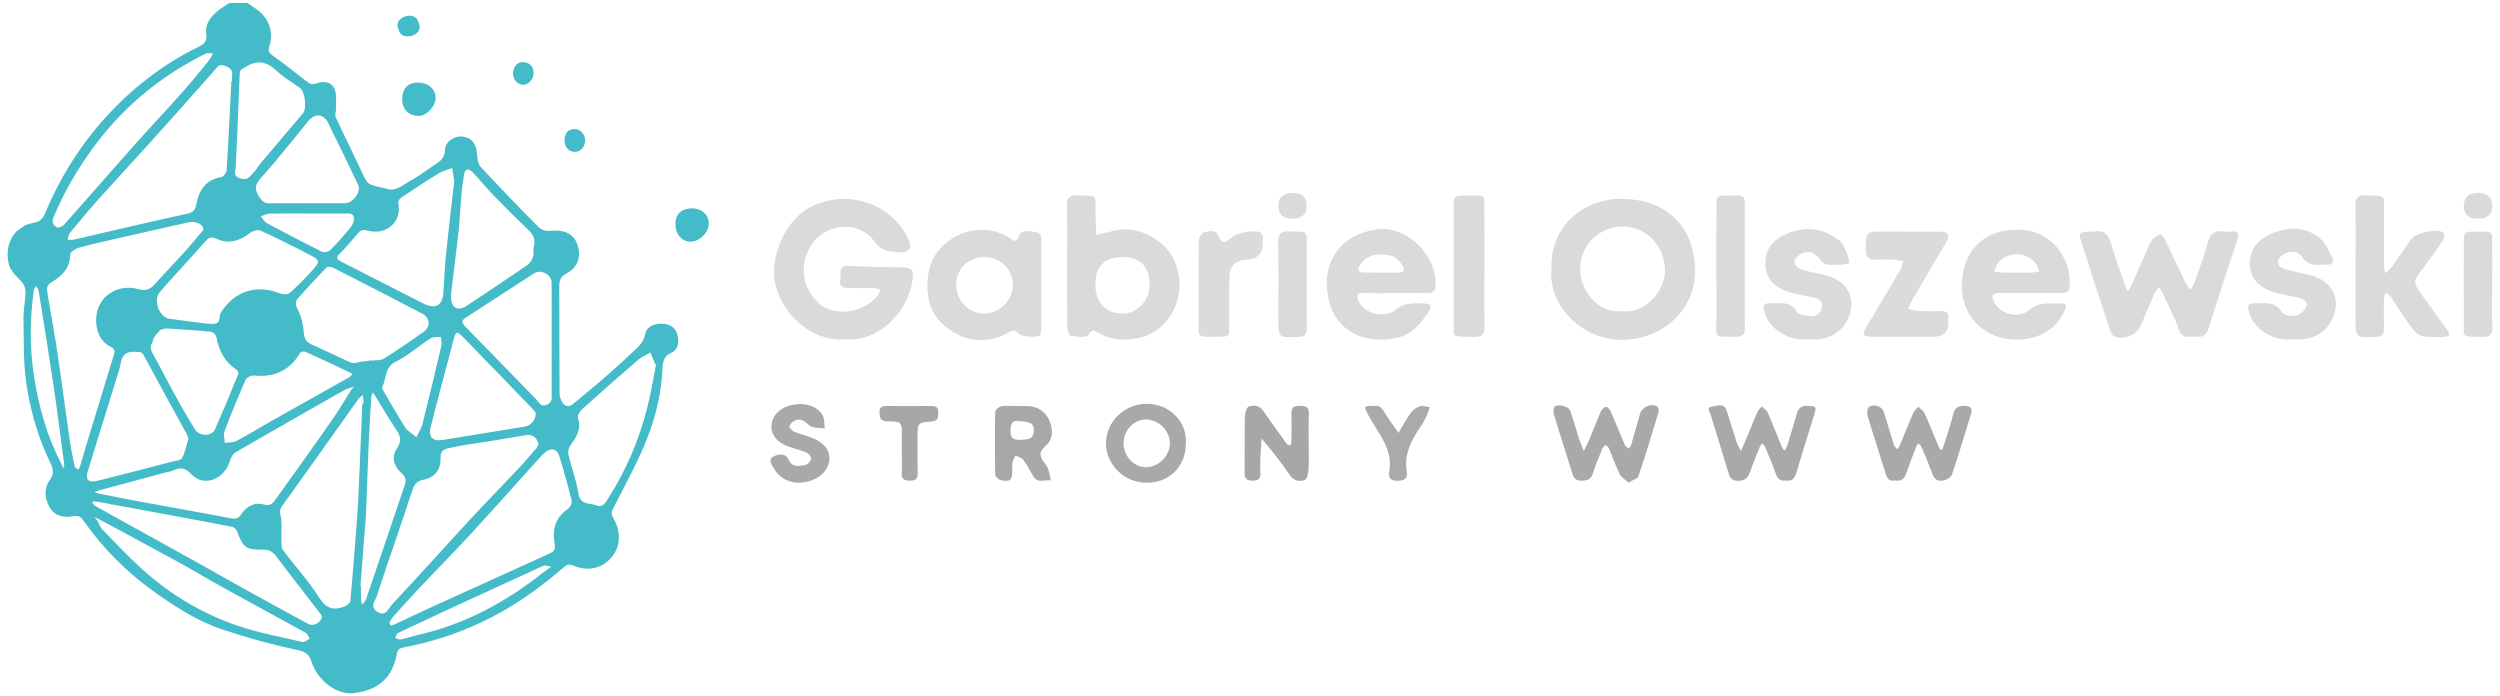 <?xml version="1.0" encoding="UTF-8"?>
<svg xmlns="http://www.w3.org/2000/svg" version="1.1" viewBox="0 0 966 269">
  <defs>
    <style>
      .cls-1 {
        fill: #aaa;
      }

      .cls-2 {
        fill: #dadada;
      }

      .cls-3 {
        fill: #a7a7a7;
      }

      .cls-4 {
        fill: #a9a9a9;
      }

      .cls-5 {
        fill: #aaa9a9;
      }

      .cls-6 {
        fill: #43bbc8;
      }

      .cls-7 {
        fill: #a8a8a8;
      }

      .cls-8 {
        fill: #dbdbdb;
      }

      .cls-9 {
        fill: #dbdada;
      }

      .cls-10 {
        fill: #a8a7a7;
      }
    </style>
  </defs>
  <!-- Generator: Adobe Illustrator 28.6.0, SVG Export Plug-In . SVG Version: 1.2.0 Build 709)  -->
  <g>
    <g id="Warstwa_1">
      <path class="cls-6" d="M261.74,129.22c-.72-2.56-2.82-4.11-6.01-4.15-3.32-.04-5.94,1.31-6.46,4.13-.52,2.83-2.18,4.34-3.91,6-3.82,3.63-7.71,7.18-11.67,10.64-3.7,3.23-7.56,6.26-11.29,9.46-1.49,1.28-3.08,2.49-4.69.74-.93-1.01-1.49-2.74-1.5-4.15-.11-13.72-.02-27.44-.11-41.17-.01-2.45.41-3.82,2.97-5.16,4.57-2.39,5.68-7.09,3.77-11.72-1.57-3.8-5.2-5.22-10.5-4.6-1.38.16-3.32-.55-4.31-1.55-7.55-7.62-15.01-15.33-22.29-23.21-1.05-1.13-1.3-3.24-1.42-4.93-.29-4.07-1.97-6.28-5.61-6.79-2.78-.39-6.7,1.82-6.77,5.11-.08,3.92-2.71,4.85-4.97,6.46-2.79,1.98-5.58,4.04-8.59,5.64-2.82,1.5-5.57,4.25-8.94,2.95-.25-.04-.5-.08-.75-.14-.2-.05-.41-.12-.61-.19-.25-.02-.49-.06-.74-.13-.66-.19-1.34-.26-2-.44-.32-.09-.63-.22-.91-.36-1.79-.21-2.87-1.44-3.76-3.36-3.57-7.71-7.39-15.31-10.97-23.02-.42-.91.19-2.26.15-3.41-.08-2.49.33-5.21-.54-7.41-1.13-2.85-4.33-3.27-6.83-2.3-2.04.79-3,.09-4.32-.94-4.25-3.32-8.45-6.7-12.86-9.8-1.53-1.08-1.76-1.76-1.2-3.53,1.44-4.54.48-8.85-2.71-12.36-1.59-1.75-3.81-2.93-5.75-4.37h-6.97c-1.46.97-3.03,1.81-4.37,2.93-2.87,2.38-5.19,5.11-4.59,9.23.36,2.46-.73,3.68-3.01,4.79-14.48,7.05-26.88,16.97-37.43,28.96-9.39,10.68-16.68,22.82-22.15,36-.3.73-1.05,1.69-1.72,2.1-.54.4-1.22.7-2.07.85-1.28.21-2.49.57-3.65,1.03-1.12.8-2.26,1.57-3.38,2.38-1.34,1.54-2.42,3.31-2.98,5.63-.64,2.65-.45,5.62.48,8.29.56.83,1.11,1.65,1.66,2.48,1.1,1.12,2.19,2.24,3.19,3.44.8.95,1.25,2.51,1.21,3.78-.1,3.42-.86,6.83-.8,10.23.17,8.54-.11,17.19,1.21,25.58,1.61,10.25,4.47,20.32,9.08,29.78,1.14,2.33,1.75,4.4-.23,7.1-2.23,3.03-1.85,6.95.06,10.28,2,3.48,5.54,4.11,9.08,3.47,2.17-.4,2.92.15,4.15,1.9,7.52,10.7,16.7,19.83,27.37,27.42,8.14,5.79,16.56,11.25,26.09,14.41,9.26,3.07,18.69,5.78,28.23,7.75,3.36.7,5.19,1.38,6.24,4.64,2.37,7.39,9.78,13.05,16.49,12.22,9.41-1.17,14.75-6.01,16.44-14.83.39-2.04.92-2.5,2.93-2.88,10.29-1.95,20.16-5.14,29.71-9.61,11.71-5.48,22.06-12.78,31.74-21.16,1.23-1.06,2.06-1.53,3.79-.82,5.13,2.11,10.22,1.52,14.14-2.41,4.23-4.23,4.67-10.39,1.44-15.83-1.21-2.04-.5-3,.39-4.74,4.53-8.85,9.36-17.62,12.93-26.86,3.21-8.3,5.18-17.11,5.65-26.15.12-2.34.36-4.87,3.14-6.09,3.27-1.44,3.3-4.57,2.56-7.18ZM213.13,109.16c.08,7.43.03,14.85.03,22.28,0,6.93.01,13.86,0,20.8,0,1.58.32,3.1-1.75,4.09-2.36,1.13-3.02-.76-4-1.77-9.24-9.42-18.33-18.97-27.61-28.34-2.1-2.12-.9-2.79.8-3.88,8.63-5.57,17.21-11.22,25.85-16.78,2.53-1.63,6.67.57,6.7,3.59ZM120.45,98.89c2.97,1.57,3.12,2.25.86,4.88-2.9,3.37-6.1,6.52-9.43,9.47-.75.67-2.74.53-3.88.08-8.01-3.17-15.77-1.22-20.7,4.84-1.01,1.24-2.36,2.73-2.4,4.14-.08,3.09-1.84,3-5.08,2.73-4.03-.52-9.22-1.11-14.38-1.87-3.9-.58-6.34-7.15-3.76-10.21,2.85-3.38,5.9-6.6,8.86-9.89,2.85-3.17,5.68-6.36,8.56-9.5,1.21-1.32,2.18-2.47,4.56-1.31,4.76,2.33,9.12.73,13.17-2.36.96-.73,2.84-1.25,3.81-.81,6.69,3.1,13.3,6.37,19.82,9.81ZM100.76,83.57c1.14-.36,2.27-1,3.41-1.02,4.79-.12,9.58-.05,14.37-.05,4.79,0,9.58-.01,14.37,0,1.59,0,3.67-.43,3.87,1.87.1,1.15-.59,2.61-1.37,3.56-2.48,3.03-5.08,5.99-7.84,8.76-.64.64-2.4.94-3.21.54-7.16-3.55-14.24-7.25-21.28-11.03-.96-.52-1.55-1.74-2.31-2.63ZM115.95,136.4c.26-.43,1.44-.76,1.93-.54,5.81,2.63,11.58,5.37,17.35,8.08.29.14.56.33,1.01.59-.49.47-.88,1-1.4,1.3-10.11,5.7-20.24,11.36-30.34,17.06-4.41,2.49-8.72,5.18-13.2,7.54-1.26.66-2.95.49-4.45.71-.06-1.51-.6-3.19-.11-4.49,2.54-6.69,5.27-13.32,8.15-19.87.39-.88,2.12-1.79,3.13-1.68,7.85.82,13.85-1.85,17.93-8.69ZM61.08,128.55c1.24-2.22,4-1.51,6.44-1.45,4.75.35,9.51.61,14.24,1.14.72.08,1.72,1.3,1.88,2.13.98,5,3.12,9.39,7.39,12.22,1.87,1.24.84,2.39.51,3.2-2.72,6.8-5.56,13.56-8.54,20.26-1.14,2.56-5.89,2.63-7.56,0-2.72-4.26-5.2-8.68-7.65-13.1-2.93-5.29-5.65-10.7-8.59-15.98-.95-1.7-1.45-3.19-.35-4.54.25-1.5,1-2.9,2.22-3.89ZM88.68,178.5c.44-1.38,1.21-3.08,2.35-3.74,13.97-8.12,28.04-16.08,42.1-24.06.69-.39,1.52-.55,2.28-.82.5-.2,1.01-.41,1.51-.61-.36.39-.73.78-1.09,1.17-2.6,4.11-5.04,8.32-7.82,12.3-7.09,10.14-14.32,20.18-21.53,30.23-1.13,1.58-2.04,2.75-4.78,1.93-3.23-.96-6.54.8-8.44,3.74-1.26,1.95-2.44,1.94-4.46,1.55-11.99-2.3-24.01-4.39-36.02-6.61-4.96-.91-9.89-1.96-14.83-2.94-.48-.1-.95-.22-1.42-.33.49-.25.95-.61,1.47-.75,8.47-2.3,16.95-4.57,25.43-6.85,1.26-.34,2.59-.5,3.75-1.03,2.54-1.16,4.41-.91,6.47,1.31,5.17,5.58,12.89,2.15,15.03-4.49ZM135.08,139.89c-4.91-2.22-9.74-4.61-14.66-6.8-2.01-.9-2.8-2.03-3-4.37-.26-3.16-.96-6.51-2.43-9.26-.99-1.86-.89-3.02.17-4.22,3.58-4.05,7.27-8.02,11.04-11.9.4-.41,1.82-.25,2.52.11,11.51,5.86,23.01,11.74,34.44,17.74,3.06,1.6,3.34,5.01.5,7.06-5.01,3.62-10.16,7.06-15.39,10.35-1.17.73-2.94.52-4.43.75-.01-.05-.02-.1-.04-.15-.54.1-1.08.18-1.62.24-.21.03-.42.07-.63.12-.58.13-1.16.15-1.72.1-.71.19-1.41.38-2.13.53-.83.17-1.87.06-2.64-.29ZM147.65,149.63c1.78-3.27.77-7.67,5.36-9.92,4.78-2.34,8.86-6.08,13.39-8.99,1.02-.65,2.62-.4,3.95-.56.09,1.12.46,2.3.22,3.35-2.37,10.12-4.8,20.22-7.32,30.3-.38,1.53-1.32,2.93-2.35,5.16-2.01-1.72-3.52-2.52-4.31-3.77-2.88-4.54-5.53-9.22-8.24-13.87-.32-.54-.88-1.36-.69-1.7ZM166.36,165.24c2.89-11.28,5.81-22.56,8.86-33.8.98-3.62,1.27-3.66,3.73-1.15,8.97,9.18,17.88,18.43,26.8,27.67.55.57.98,1.24,1.24,1.58.2,2.7-1.9,4.93-4.33,5.32-10.6,1.69-21.2,3.43-31.79,5.17-3.61.59-5.42-1.21-4.51-4.79ZM178.32,74.84c.21-2.42.65-4.83.97-7.24.36-2.77,1.93-2.45,3.32-1.03,2.76,2.8,5.19,5.92,7.93,8.74,4.49,4.63,9.05,9.2,13.72,13.65,1.98,1.89,2.72,3.82,1.96,6.48-.33,1.15.15,2.54-.22,3.66-.41,1.21-1.15,2.58-2.17,3.28-7.8,5.36-15.68,10.61-23.58,15.83-3.24,2.14-5.75.84-5.94-2.96-.02-.49,0-.99,0-1.95.93-7.62,1.98-15.69,2.86-23.77.53-4.88.71-9.79,1.15-14.67ZM142.03,89.09c7.2,1.99,13.45-3.31,11.84-10.76-.13-.58.61-1.62,1.22-2.03,4.75-3.17,9.53-6.32,14.41-9.3,1.58-.96,3.48-1.41,5.23-2.09.27,1.75.54,3.49.78,5.08-1.05,9.28-2.14,18.35-3.07,27.43-.52,5.05-.86,10.12-1.08,15.18-.24,5.43-2.96,7.14-7.89,4.63-10.52-5.34-21-10.76-31.53-16.09-1.85-.94-2.28-1.59-.54-3.27,2.47-2.38,4.58-5.13,6.88-7.7,1.01-1.13,1.86-1.61,3.76-1.08ZM119.22,46.67c2.42-2.93,5.79-2.73,7.47.64,4.01,8.03,7.9,16.12,11.73,24.23,1.2,2.55-1.95,6.92-4.95,6.97-4.97.08-9.94.02-14.91.02-4.8,0-9.61-.06-14.41.03-1.97.03-2.76-.64-3.96-2.44-2.35-3.5-1.3-5.21,1.2-7.99,6.23-6.9,11.9-14.29,17.82-21.46ZM91.11,64.3c.52-11.91,1.08-23.82,1.51-35.74.07-1.89,1.14-1.96,2.46-2.78,4.92-3.05,8.5-1.61,12.29,2,2.56,2.44,5.8,4.15,8.66,6.28,1.81,1.35,2.56,7.91,1.09,9.65-5.46,6.49-10.99,12.93-16.46,19.42-.94,1.11-1.59,2.5-2.64,3.49-1.39,1.31-2.13,3.34-5.2,2.31-3.08-1.04-1.69-3.02-1.72-4.63ZM82.87,27.17c1.24-1.41,1.83-2.65,4.26-1.66,2.12.86,2.81,1.83,2.56,3.87-.08.65-.01,1.32-.01,1.98-.09,0-.19,0-.28-.01-.57,11.44-1.1,22.88-1.81,34.32-.06,1-1.23,2.61-2.09,2.76-5.94,1.02-8.63,5.07-9.6,10.34-.48,2.62-1.42,3.35-3.96,3.9-14.46,3.13-28.86,6.58-43.28,9.89-.81.19-1.7.07-2.55.1.27-.89.31-1.97.86-2.63,3.75-4.54,7.52-9.07,11.45-13.45,6.57-7.34,13.3-14.53,19.89-21.85,8.23-9.14,16.43-18.3,24.55-27.53ZM20.71,83.88c3.99-9.53,9.12-18.36,15.19-26.68,9.49-13,21.18-23.59,35.02-31.83,2.8-1.67,5.69-3.21,8.6-4.69.57-.29,1.41-.04,2.82-.04-.97,1.58-1.38,2.46-1.97,3.18-3.22,3.91-6.39,7.87-9.76,11.65-6.45,7.23-13.09,14.29-19.53,21.52-8.82,9.91-17.5,19.94-26.32,29.85-.59.66-2.14,1.31-2.68,1-1.36-.78-2.31-1.72-1.38-3.95ZM24.52,181c-.32-.71-.61-1.43-.97-2.12-5.5-10.5-8.54-21.83-10.39-33.4-1.76-11.03-1.61-22.21-.11-33.32.07-.55.52-1.06.79-1.58.38.59,1,1.14,1.1,1.77,2.03,12.67,4.08,25.35,5.95,38.04,1.4,9.49,2.58,19.01,3.96,29.32-.02.08-.18.68-.35,1.28ZM30.89,180.28c-.13.42-.47.78-.72,1.17-.45-.38-1.19-.7-1.29-1.15-.71-3.32-1.42-6.65-1.9-10-1.75-12.08-3.32-24.18-5.13-36.25-1.11-7.38-2.58-14.71-3.72-22.08-.12-.8.58-2.17,1.3-2.6,4.28-2.55,7.65-5.5,7.71-11.08.01-.9,2.06-2.24,3.38-2.6,5.82-1.56,11.7-2.86,17.58-4.2,8.25-1.89,16.52-3.71,24.78-5.59,2.79-.64,5.97.87,5.69,3.01-.42.47-.97,1.07-1.5,1.7-1.69,2-3.31,4.06-5.07,5.99-4.1,4.5-8.29,8.92-12.4,13.42-1.69,1.85-3.27,2.5-6.05,1.73-8.35-2.33-16.12,2.98-16.39,11.43-.13,4.16,1.19,8.62,5.54,10.78,1.93.96,1.69,1.91,1.21,3.45-3.54,11.49-7.04,22.98-10.53,34.48-.85,2.8-1.63,5.61-2.49,8.41ZM33.98,181.87c3.51-11.47,7.1-22.92,10.64-34.38.72-2.32,1.58-4.63,1.99-7.01.57-3.27,2.06-4.78,5.58-4.54,1.47.1,2.49-.26,3.39,1.41,5.46,10.2,11.07,20.32,16.62,30.48.3.56.45,1.19.62,1.66-.82,2.66-1.27,5.29-2.48,7.52-.5.92-2.58,1.05-3.98,1.41-9.44,2.45-18.88,4.91-28.34,7.27-3.92.98-5.16-.21-4.05-3.84ZM116.9,248.05c-8.23-1.89-16.6-3.45-24.59-6.11-13.93-4.65-26.41-12.11-37.31-21.95-5.34-4.81-10.28-10.07-15.29-15.22-.97-1-1.46-2.47-2.17-3.73-.36-.39-.73-.78-1.09-1.17.51.2,1.01.41,1.52.61,9.62,5.18,19.27,10.3,28.84,15.55,7.16,3.93,14.17,8.11,21.32,12.06,10.01,5.53,20.09,10.93,30.09,16.47.69.38.97,1.49,1.44,2.25-.93.44-1.98,1.42-2.76,1.24ZM119.18,241.11c-7.49-4.03-14.95-8.11-22.39-12.23-7.57-4.19-15.09-8.49-22.65-12.69-12.43-6.9-24.89-13.74-37.32-20.66-.56-.31-.85-1.1-1.27-1.66.64-.02,1.31-.16,1.93-.04,12.16,2.23,24.31,4.49,36.46,6.74,5.28.98,10.57,1.93,15.83,3.03.71.15,1.57.98,1.83,1.69,2.32,6.24,3.4,7.21,9.95,7.09,2.44-.04,3.83.77,5.23,2.64,5.48,7.3,11.13,14.48,16.71,21.71.38.5.73,1.02.92,1.29-.16,2.49-3.22,4.16-5.22,3.09ZM137.47,206.84c-.65,8.46-1.29,16.92-2.08,25.36-.07.74-1.17,1.67-1.99,2.02-4.35,1.83-7.34,1.09-10.17-3.43-4.04-6.45-9.35-12.11-13.89-18.27-.77-1.04-.54-2.89-.59-4.37-.1-2.82.32-5.73-.25-8.44-.36-1.73-.53-2.74.6-4.3,9.81-13.59,19.45-27.3,29.18-40.95.51-.71,1.25-1.25,1.88-1.87.1.78.22,1.56.3,2.34.03.33,0,.66,0,.99-.15,0-.31-.01-.46-.02-.51,12.26-.99,24.52-1.56,36.77-.22,4.73-.61,9.45-.97,14.17ZM139.86,233.66c-.13-.76-.35-1.51-.37-2.28-.06-1.65-.02-3.31-.02-4.96-.07,0-.14,0-.2-.01.72-9.13,1.44-18.27,2.15-27.4.03-.33.02-.66.04-.99.33-8.87.63-17.73,1.01-26.6.26-6.06.64-12.11,1-18.17.03-.52.34-1.03.52-1.54.29.35.62.68.86,1.06,2.75,4.43,5.35,8.97,8.28,13.28,1.71,2.52,2.09,4.44.24,7.22-2.32,3.48-1.11,7.05,1.9,9.67,1.72,1.49,1.66,2.9,1.05,4.71-4.96,14.64-9.88,29.29-14.88,43.92-.27.78-1.05,1.39-1.59,2.08ZM145.68,236.32c-2.91-1.95-.64-4.27-.05-6.08,4.38-13.44,9.09-26.78,13.51-40.21.83-2.51,1.5-4.08,4.57-4.7,4.45-.9,6.68-3.89,6.51-8.39-.14-3.57,2.43-3.57,4.37-4.02,4.12-.95,8.35-1.43,12.53-2.11,5.46-.89,10.92-1.78,16.37-2.7,2.19-.37,4.31,1.14,4.56,3.69-.14.25-.37.85-.77,1.32-2.23,2.61-4.43,5.27-6.78,7.77-6.32,6.72-12.8,13.29-19.06,20.06-10.03,10.85-19.88,21.87-29.97,32.65-1.38,1.47-2.43,4.97-5.79,2.72ZM209.62,221.42c-14.24,11.25-29.86,19.74-47.71,23.81-2.37.54-4.68,1.36-7.06,1.86-.66.14-1.45-.39-2.19-.62.39-.66.61-1.65,1.18-1.92,9.15-4.32,18.34-8.57,27.52-12.81,8.59-3.96,17.2-7.9,25.8-11.85,1.04-.48,2.05-1.03,3.12-1.39.4-.14.94.16,2.67.51-1.72,1.24-2.56,1.78-3.34,2.4ZM219.34,196.72c-4.9,3.32-5.99,8.13-5.03,13.35.46,2.49-.46,3.15-2.22,3.94-15.19,6.87-30.38,13.76-45.55,20.67-4.61,2.1-9.18,4.3-13.77,6.44-.45.21-.93.34-1.83.67-.14-.39-.56-.95-.42-1.26.39-.86.92-1.71,1.56-2.41,3.29-3.67,6.58-7.34,9.96-10.92,6.57-6.95,13.3-13.74,19.78-20.77,8.9-9.66,17.61-19.49,26.42-29.23.89-.98,1.78-2.01,2.85-2.75,2.11-1.47,4.21-.85,4.98,1.67,1.76,5.73,3.4,11.51,4.82,17.34.23.94-.66,2.66-1.55,3.26ZM249.93,158.21c-3.15,12.04-7.96,23.42-14.67,33.96-1.17,1.84-2.08,4.12-4.78,3.11-2.59-.97-6.26-.01-6.98-4.59-.81-5.1-2.67-10.02-3.87-15.07-.25-1.05.08-2.56.72-3.45,2.34-3.23,4.45-6.31,2.94-10.68-.31-.88.83-2.66,1.78-3.51,7.07-6.37,14.22-12.65,21.43-18.85,1.4-1.2,3.18-1.95,4.79-2.91.79,1.82,1.57,3.63,2.15,4.97-1.26,6.22-2.11,11.7-3.5,17.02Z"/>
      <path class="cls-2" d="M325.84,131.12c-12.21.72-23.74-9.58-26.31-21.58-2.23-10.45,4.04-25.27,14.74-30.1,13.57-6.13,29.58-.95,36.37,12.2,1.86,3.6,1.41,6.13-3.43,5.82-3.74-.24-6.63-.49-9.21-4-6.48-8.81-18.41-6.69-23.58-.07-5.97,7.64-4.75,17.7,1.86,23.72,6.1,5.57,17.73,3.81,23.01-3.06.44-.58.56-1.41.83-2.12-.75-.21-1.5-.58-2.26-.6-3.48-.07-6.96.04-10.44-.06-4.37-.12-2.35-3.52-2.62-5.57-.23-1.73.3-3.07,2.78-2.95,6.76.34,13.54.41,20.31.54,4.73.09,5.39.83,4.6,5.57-2.03,12.14-13.28,23.59-26.64,22.26Z"/>
      <path class="cls-2" d="M599.48,103.99c-.7-16.32,12.2-27.47,27.55-27.15,17.89.37,27.82,11.51,27.92,27.73.1,15.31-12.59,26.71-28.45,26.74-14.95.03-28.42-13.18-27.01-27.32ZM626.43,120.22c8.64,1.43,17.2-7.52,16.94-16.04-.29-9.32-7.53-16.97-16.64-16.66-9.02.31-15.9,7.04-16.19,16.08-.26,8.03,6.58,17.51,15.89,16.62Z"/>
      <path class="cls-2" d="M412.32,102.63c0-7.6.12-15.21-.06-22.81-.08-3.1.63-4.46,4.09-4.34,8.21.29,6.77-.57,6.94,6.89.06,2.79.24,5.57.36,8.36,2.47-.57,4.95-1.1,7.41-1.7,8.16-1.97,18.45,3.13,22.34,10.95,6.51,13.07-1.22,27.93-12.97,30.53-5.34,1.18-10.52,1.05-15.41-1.54-1.73-.92-2.72-2.45-4.51.46-.72,1.16-4.66.7-7.01.28-.62-.11-1.1-2.77-1.12-4.27-.11-7.6-.05-15.21-.05-22.81ZM433.97,99.35c-7.09-.05-10.69,3.44-10.74,10.43-.05,7.08,4,11.44,10.56,11.38,5.69-.05,10.33-4.89,10.41-10.86.1-7.15-3.4-10.9-10.22-10.95Z"/>
      <path class="cls-2" d="M809.39,89.48c3.43-.72,5.28,1.06,6.32,4.71,1.58,5.52,3.61,10.91,5.48,16.35.23.67.65,1.29.98,1.93.37-.53.84-1.02,1.1-1.6,2.1-4.65,4.17-9.31,6.25-13.97.6-1.35,1-2.87,1.88-4,.81-1.03,2.09-2.05,3.3-2.25.59-.1,1.71,1.58,2.22,2.63,2.66,5.48,5.17,11.04,7.81,16.53.38.8,1.2,1.39,1.82,2.07.45-.82,1.01-1.59,1.32-2.46,1.78-5.12,3.73-10.21,5.15-15.43.94-3.47,2.53-5.17,6.23-4.55.97.16,1.99.1,2.98.01,2.6-.25,3.1.65,2.27,3.12-3.79,11.37-7.47,22.79-11.09,34.22-.76,2.38-1.98,3.72-4.6,3.31-2.49-.39-5.49,1.3-6.89-2.78-1.65-4.8-4.13-9.32-6.27-13.96-.39-.85-.9-1.66-1.35-2.48-.63.87-1.43,1.66-1.86,2.62-1.88,4.2-3.57,8.49-5.47,12.68-1.57,3.46-7.04,5.46-10.2,3.72-.71-.39-1.16-1.52-1.45-2.39-3.77-11.38-7.53-22.77-11.18-34.19-1.14-3.57-.69-3.86,5.26-3.84Z"/>
      <path class="cls-2" d="M402.33,110.77c0,4.95.02,9.89,0,14.84-.03,4.53-.06,4.64-4.74,4.44-1.47-.06-3.38-.44-4.28-1.42-1.81-1.98-3-.38-4.29.26-8.02,3.94-15.72,3.25-22.8-1.96-7.37-5.42-8.78-13.31-7.43-21.67,1.27-7.9,8.37-14.25,15.75-15.9,6.05-1.35,11.37-.35,16.36,3.06,1.14.78,1.95,1.16,2.52-.61,1.2-3.71,4.37-2.36,6.72-2.12,2.76.28,2.15,2.87,2.17,4.76.04,5.44.02,10.88.02,16.32ZM380.72,99.35c-6.39-.08-11.24,4.44-11.23,10.47,0,6.22,4.57,11.12,10.58,11.35,5.74.22,11.19-4.95,11.31-10.72.13-6.16-4.54-11.03-10.66-11.1Z"/>
      <path class="cls-9" d="M784.78,113.25c-4.15,0-8.3.02-12.44,0-2.37-.01-2.88.97-1.99,3.11,2.03,4.9,9.5,7.16,13.96,3.32,3.92-3.38,8.05-2.15,12.18-2.45,1.97-.14,2.12.87,1.4,2.51-2.68,6.09-7.52,9.78-13.79,11.01-14.71,2.87-26.74-7.16-26.04-21.41.63-12.89,8.6-20.34,20.94-20.6,12.82-.28,21.25,9.98,20.73,21.64-.1,2.13-.87,2.93-2.98,2.89-3.98-.09-7.96-.03-11.94-.03h0ZM778.78,105.34c2.14,0,4.28.04,6.42-.02.93-.03,1.85-.28,2.78-.43-.42-1.02-.64-2.2-1.31-3.03-3.77-4.75-10.65-4.9-14.58-.3-.78.92-1.07,2.26-1.58,3.4,1.11.12,2.22.31,3.34.36,1.64.06,3.29.02,4.93.02Z"/>
      <path class="cls-2" d="M538.96,113.24c-3.98,0-7.96.2-11.92-.06-3.14-.21-2.81,1.39-2.05,3.21,1.93,4.63,9.88,6.93,14.12,3.4,3.42-2.85,6.9-2.65,10.63-2.57,3.13.07,3.77.98,2.08,3.53-2.93,4.42-6.36,8.5-11.94,9.76-12.61,2.85-23.8-2.55-26.52-14.88-3.01-13.62,3.99-25.3,19.29-27.05,10.83-1.24,22.04,9.65,22.09,20.68.02,2.91-.67,4.24-3.86,4.04-3.96-.24-7.95-.06-11.92-.06ZM533.38,105.33c2.32,0,4.64-.02,6.96,0,2.29.03,2.5-.97,1.53-2.77-1.92-3.55-5.07-4.3-8.8-4.25-3.53.04-6.04,1.68-7.8,4.45-.95,1.49-.13,2.52,1.65,2.55,2.15.04,4.31,0,6.46.02Z"/>
      <path class="cls-2" d="M910.2,102.9c0-7.76.09-15.52-.05-23.27-.05-2.78.43-4.24,3.74-4.15,8.71.25,7.15-.57,7.24,7.04.08,6.6,0,13.2.04,19.81,0,1.08.27,2.16.42,3.24.89-.84,1.94-1.57,2.65-2.55,2.52-3.45,4.92-6.99,7.36-10.5,1.79-2.57,9.85-4.46,12.43-2.7.48.33.55,2.13.11,2.8-2.45,3.69-5.04,7.3-7.73,10.83-4.13,5.41-4.22,5.4-.25,11,3.04,4.29,6.21,8.49,9.29,12.76,1.57,2.17,1.1,2.93-1.72,2.98-9.38.19-9.38.3-14.67-7.55-1.84-2.73-3.59-5.52-5.46-8.22-.43-.61-1.22-.97-1.85-1.44-.2.7-.57,1.4-.58,2.11-.06,3.96-.12,7.92,0,11.88.07,2.34-.83,3.09-3.17,3.2-7.82.39-7.82.49-7.82-7.46,0-6.6,0-13.2,0-19.81Z"/>
      <path class="cls-2" d="M698.74,131.09c-8.22.93-15.37-4.58-16.9-10.32-.73-2.74-.4-3.73,2.45-3.58,3.62.19,7.57-1.13,10.02,3.33.61,1.11,3.21,1.37,4.94,1.59,2.44.32,4.24-.89,4.73-3.34.52-2.63-1.37-3.39-3.47-3.84-2.72-.58-5.46-1.12-8.17-1.78-6.27-1.55-9.87-5.29-10.19-10.49-.35-5.75,2.52-10.03,8.55-12.46,6.74-2.72,13.18-2.3,19.14,2.14.26.2.6.29.85.5,2.14,1.84,4.69,8.69,3.46,9.04-1.85.53-3.9.35-5.86.45-2.02.11-3.65-.06-5.07-2.1-1.65-2.38-4.33-3.81-7.34-2.15-1.14.63-2.52,2.01-2.54,3.08-.02.99,1.44,2.56,2.57,2.93,3.1,1.02,6.39,1.46,9.57,2.28,11.64,3,11.67,13.49,6.87,19.6-3.27,4.17-8.36,5.71-13.61,5.13Z"/>
      <path class="cls-2" d="M885.74,131.09c-7.84.94-15.33-4.55-16.76-10.5-.58-2.41-.44-3.49,2.21-3.39,3.79.14,7.85-1.09,10.49,3.43.68,1.17,3.7,1.69,5.42,1.35,1.55-.31,3.43-1.95,4-3.45.8-2.1-1.09-3.1-3.1-3.5-2.89-.58-5.78-1.19-8.64-1.91-5.86-1.48-9.56-5.29-9.98-10.16-.5-5.73,2.32-10.14,8.27-12.64,6.7-2.82,13.38-2.87,19.05,2.01,2.3,1.98,3.44,5.33,4.94,8.15.16.3-.9,1.78-1.34,1.75-3.71-.24-7.73,1.49-10.7-2.83-1.82-2.66-5.19-2.54-7.61-.88-2.42,1.66-2.36,4.3.4,5.26,3.39,1.18,7.02,1.66,10.5,2.61,11.23,3.06,11.5,13.07,6.85,19.33-3.31,4.45-8.55,5.95-13.99,5.37Z"/>
      <path class="cls-8" d="M736.32,130.12c-4.48,0-8.95.08-13.43-.03-3.16-.08-3.47-.73-1.82-3.53,4.34-7.37,8.77-14.7,13.09-22.09.63-1.07.87-2.36,1.29-3.54-1.26-.2-2.51-.53-3.78-.58-2.15-.1-4.31-.12-6.46,0-2.89.15-4.44-.91-4.21-3.98.07-.99.06-1.98,0-2.97-.16-2.68.96-3.96,3.76-3.94,8.29.07,16.58-.03,24.87.05,3.43.03,4.05,1.25,2.29,4.27-4.23,7.25-8.55,14.45-12.79,21.69-.72,1.24-1.23,2.6-1.84,3.9,1.54.27,3.07.71,4.62.79,2.65.13,5.3.1,7.95.02,2.03-.06,3.19.6,3.01,2.81-.04.49,0,.99,0,1.49q.09,5.63-5.62,5.65c-3.65,0-7.29,0-10.94,0Z"/>
      <path class="cls-8" d="M573.58,103.23c0,7.6-.15,15.21.07,22.81.1,3.34-1.08,4.24-4.29,4.14-9.08-.29-7.59.91-7.64-7.65-.08-14.05-.03-28.1-.02-42.16,0-4.79.04-4.84,4.96-4.81,7.95.05,6.84-.84,6.9,6.84.05,6.94.01,13.89.01,20.83Z"/>
      <path class="cls-5" d="M629.25,186.49c-1.33-1.22-2.79-2.01-3.38-3.22-1.58-3.25-2.76-6.68-4.18-10.02-.22-.53-.82-.9-1.24-1.34-.42.44-1.02.81-1.23,1.33-1.31,3.19-2.71,6.37-3.73,9.66-.75,2.43-2.24,2.82-4.46,2.84-2.37.02-3.03-1.27-3.62-3.2-2.25-7.39-4.68-14.73-6.92-22.13-.31-1.03-.38-2.8.22-3.3,1.38-1.14,5.43-.05,5.96,1.47,1.3,3.72,2.36,7.52,3.58,11.27.49,1.49,1.15,2.92,1.74,4.38.71-1.46,1.49-2.89,2.12-4.38,1.52-3.64,2.9-7.35,4.5-10.96.34-.76,1.36-1.66,2.08-1.68.58-.01,1.42,1.11,1.76,1.9,1.84,4.22,3.53,8.51,5.36,12.74.26.61,1,1.01,1.52,1.51.35-.53.84-1.02,1.01-1.6,1.15-3.94,2.19-7.92,3.36-11.86.79-2.67,4.37-4.22,6.62-2.83.46.28.76,1.44.59,2.02-2.51,8.34-5.04,16.68-7.82,24.94-.32.96-2.15,1.41-3.84,2.43Z"/>
      <path class="cls-4" d="M690.04,185.65c-2.26.37-3.27-.76-3.96-2.78-1.17-3.42-2.61-6.75-4-10.1-.23-.56-.77-.98-1.17-1.47-.33.48-.75.91-.96,1.43-1.29,3.21-2.61,6.41-3.77,9.66-.8,2.26-1.95,3.39-4.63,3.4-2.79.02-3.24-1.63-3.82-3.56-2.2-7.24-4.44-14.47-6.63-21.71-.37-1.22-1.98-3.09.55-3.45,1.82-.26,4.5-1.5,5.52,1.51,1.31,3.9,2.4,7.87,3.69,11.77.44,1.34,1.21,2.58,1.82,3.87.54-1.19,1.12-2.37,1.62-3.57,1.58-3.8,3.1-7.63,4.73-11.4.35-.81,1.1-1.46,1.67-2.18.78.73,1.88,1.32,2.28,2.21,1.92,4.37,3.64,8.83,5.47,13.24.24.59.69,1.1,1.04,1.65.36-.61.86-1.18,1.06-1.84,1.27-4.08,2.51-8.18,3.68-12.29.61-2.12,1.55-3.36,4.12-3.22,3.51.2,3.66.14,2.61,3.59-2.25,7.4-4.64,14.75-6.8,22.17-.66,2.28-1.69,3.51-4.13,3.07Z"/>
      <path class="cls-4" d="M732.24,185.62c-2.36.56-3.1-.85-3.7-2.82-2.26-7.4-4.72-14.74-6.92-22.15-.32-1.07,0-3.14.7-3.54,2.06-1.17,4.96.04,5.57,1.98,1.34,4.24,2.55,8.51,3.9,12.75.21.66.85,1.18,1.29,1.77.35-.51.8-.98,1.03-1.55,1.71-4.11,3.33-8.25,5.1-12.33.42-.97,1.32-1.75,2-2.61.85.87,2.01,1.6,2.48,2.63,1.9,4.2,3.57,8.51,5.37,12.76.24.58.73,1.06,1.1,1.58.3-.62.69-1.21.89-1.86,1.28-4.08,2.66-8.14,3.7-12.29.6-2.42,1.85-3.12,4.2-3.11,2.5.01,3.34.88,2.61,3.26-2.39,7.7-4.68,15.44-7.24,23.09-.35,1.05-1.88,2.1-3.05,2.4-1.78.46-3.57.18-4.41-2.07-1.38-3.7-2.93-7.34-4.47-10.98-.21-.49-.77-.82-1.17-1.22-.26.42-.6.8-.77,1.25-1.3,3.38-2.63,6.76-3.82,10.18-.75,2.14-1.88,3.46-4.38,2.89Z"/>
      <path class="cls-8" d="M468.87,130.12c-1,0-1.99-.04-2.99,0-1.82.09-2.77-.59-2.77-2.55.03-11.57-.05-23.15.11-34.72.02-1.11,1.24-2.9,2.23-3.15,1.95-.5,4.54-.99,5.54,1.73,1,2.72,2.27,2.46,4.17.93,2.81-2.27,6.11-3.01,9.72-2.97,2.43.03,3.31,1,3.08,3.27-.03.33,0,.66,0,.99q.12,6.29-6.09,6.68c-4.67.29-6.76,2.4-6.85,7.27-.1,5.45-.01,10.91-.03,16.37-.02,6.72.64,6.11-6.13,6.14Z"/>
      <path class="cls-2" d="M674.17,102.73c0,7.92-.09,15.83.05,23.74.05,2.78-.88,3.75-3.69,3.69-8.81-.18-7.25.57-7.29-6.95-.08-14.35-.04-28.69-.02-43.04,0-4.58.05-4.58,4.63-4.63.99-.01,2,.09,2.98-.02,2.64-.27,3.42.95,3.38,3.45-.11,7.91-.04,15.83-.04,23.74Z"/>
      <path class="cls-5" d="M458.21,171.33c-.01,8.94-6.39,15.29-15.28,15.21-8.55-.08-15.6-7.01-15.58-15.31.02-8.29,7.12-15.18,15.68-15.21,9.14-.03,15.81,7.27,15.18,15.31ZM434.16,171.44c.06,4.93,3.99,9.07,8.61,9.09,4.81.02,9.22-4.32,9.29-9.14.06-4.79-4.23-9.18-9.1-9.31-4.8-.13-8.87,4.2-8.8,9.37Z"/>
      <path class="cls-10" d="M505.68,171.44c0,3.3.14,6.61-.06,9.9-.09,1.44-.52,3.73-1.41,4.09-1.94.77-4.19.51-5.68-1.67-1.95-2.86-4.04-5.63-6.15-8.38-1.56-2.03-3.27-3.95-4.91-5.92-.16,2.55-.36,5.09-.46,7.64-.07,1.81-.12,3.64.01,5.44.17,2.31-.66,3.2-3.08,3.2-2.49,0-3.06-1.04-3.03-3.28.09-7.1-.04-14.2.1-21.29.03-1.41.55-3.67,1.44-4.02,1.93-.75,4.19-.59,5.69,1.63,2.4,3.55,4.96,7,7.45,10.49.57.8,1.09,1.66,1.75,2.39.27.3.82.35,1.25.52.14-.42.4-.85.4-1.27.04-3.63.13-7.27,0-10.89-.09-2.33.73-3.21,3.12-3.19,2.35.02,3.79.34,3.64,3.22-.2,3.79-.05,7.59-.05,11.39Z"/>
      <path class="cls-7" d="M392.3,156.91c1.65,0,3.31-.07,4.96.01,4.03.2,6.86,2.26,8.37,5.92,1.43,3.48,1.15,7.11-1.7,9.56-2.8,2.42-2.09,4.23-.3,6.52.6.77,1.15,1.65,1.46,2.57.44,1.33.64,2.74.94,4.12-2.28-.36-5.04,1.33-6.74-1.53-1.26-2.12-2.35-4.36-3.82-6.33-.65-.87-2.03-1.2-3.08-1.78-.41.96-.97,1.88-1.19,2.88-.2.94-.02,1.97-.05,2.95-.1,3.78-.68,4.4-4.32,3.78-.9-.15-2.27-1.43-2.28-2.21-.17-8.06-.17-16.13,0-24.2.02-.77,1.41-1.99,2.33-2.17,1.75-.35,3.61-.1,5.43-.1h0ZM393.7,162.78c-2.14-.54-3.16.51-3.26,3.42-.11,3.29,1.33,3.92,4.16,3.74,2.45-.16,4.79-.16,4.89-3.47.09-2.71-1.3-3.7-5.8-3.69Z"/>
      <path class="cls-9" d="M962.98,109.79c0,5.43-.12,10.87.05,16.3.09,2.84-.55,4.18-3.79,4.09-8.65-.25-7.13.58-7.2-7.04-.08-9.71-.04-19.43-.01-29.14.01-4.45.05-4.51,4.22-4.51,7.71,0,6.66-.62,6.72,6.48.04,4.61,0,9.22,0,13.83Z"/>
      <path class="cls-2" d="M504.91,110.2c0,5.6-.07,11.2.03,16.79.04,2.34-.85,3.06-3.18,3.18-7.81.38-7.81.48-7.81-7.43,0-9.71.12-19.43-.07-29.14-.06-3.25.94-4.3,4.21-4.19,7.87.26,6.73-.54,6.8,6.46.05,4.77,0,9.55,0,14.32Z"/>
      <path class="cls-5" d="M308.63,186.53c-3.44-.03-7.07-1.42-9.34-5.1-.93-1.51-2.77-3.84-.39-5.08,1.62-.84,4.53-1.6,5.92,1.4,1.39,3,4.1,2.38,6.46,1.89.87-.18,2-1.46,2.09-2.34.08-.77-.94-2.09-1.78-2.45-2.57-1.08-5.36-1.63-7.93-2.7-3.83-1.6-5.9-4.71-5.59-7.86.35-3.55,2.85-6.31,6.84-7.52,5.4-1.64,11.07-.06,13.07,3.95.69,1.38.48,3.21.68,4.83-1.98-.32-4.44-.03-5.81-1.11-1.94-1.52-3.43-3.16-5.99-1.78-.78.42-1.76,1.31-1.79,2.02-.03.68.92,1.71,1.68,2.05,1.79.81,3.73,1.29,5.61,1.92,5.92,1.97,8.71,5.33,8.01,9.66-.75,4.57-5.49,8.12-11.75,8.21Z"/>
      <path class="cls-1" d="M530.94,156.89c2.26-.49,3.26,1.1,4.35,2.92,1.55,2.58,3.38,4.98,5.09,7.46,1.52-2.54,2.9-5.18,4.63-7.58.85-1.18,2.23-2.23,3.59-2.7,1.11-.38,2.55.19,3.85.33-.41,1.19-.71,2.43-1.26,3.55-.72,1.48-1.54,2.92-2.47,4.28-3.48,5.13-6.24,10.44-5.14,16.96.48,2.82-.87,3.65-3.64,3.66-2.84.01-3.55-1.32-3.13-3.61,1.21-6.6-2-11.77-5.26-16.97-1.05-1.67-2.08-3.37-3-5.12-1.67-3.16-1.54-3.31,2.4-3.19Z"/>
      <path class="cls-3" d="M348.45,174.34c0-1.48.05-2.97-.01-4.45-.08-2.12.43-4.68-.6-6.19-.72-1.06-3.56-.77-5.47-.91-2.34-.17-2.45-1.73-2.52-3.47-.08-2.03,1.05-2.47,2.81-2.45,5.79.05,11.58.07,17.37,0,2-.02,2.57.89,2.53,2.7-.04,1.77-.06,3.08-2.51,3.28-5.51.43-5.5.58-5.5,6.1,0,4.61-.07,9.23.03,13.84.05,2.1-.66,2.94-2.84,2.93-2.17-.01-3.47-.42-3.32-2.98.16-2.79.04-5.6.03-8.4Z"/>
      <path class="cls-6" d="M155.4,38.53c-.05-4.17,2.17-6.63,5.99-6.63,4.05,0,6.96,2.5,6.94,5.98-.02,3.15-3.49,6.88-6.41,6.91-3.9.04-6.46-2.43-6.51-6.26Z"/>
      <path class="cls-6" d="M267.25,80.51c3.8-.04,6.46,2.26,6.63,5.72.16,3.33-3.49,7.12-6.89,7.16-3.52.04-6.06-2.89-6.03-6.97.02-3.64,2.39-5.87,6.3-5.91Z"/>
      <path class="cls-2" d="M957.43,84.49q-5.39,0-5.41-4.79-.02-5.14,5.54-5.14t5.41,5.28q-.03,4.66-5.54,4.65Z"/>
      <path class="cls-2" d="M504.91,79.56q0,4.95-5.76,4.93-5.2-.01-5.19-5t5.76-4.93q5.2.02,5.19,5Z"/>
      <path class="cls-6" d="M226.09,54.34c-.05,2.59-1.85,4.45-4.18,4.33-2.31-.12-3.92-2.11-3.77-4.73.14-2.42,1.29-4.07,3.85-4.06,2.42,0,4.15,2.07,4.1,4.46Z"/>
      <path class="cls-6" d="M198.22,28.25c.08-2.62,1.98-4.59,4.31-4.24,2.44.37,3.68,1.9,3.65,4.42-.03,2.36-2.18,4.53-4.32,4.3-2.1-.22-3.71-2.21-3.64-4.48Z"/>
      <path class="cls-6" d="M157.69,14.03c-2.87.26-3.65-1.95-4.04-3.93-.43-2.14,1.99-3.94,4.43-4.03,2.87-.1,3.65,1.98,4.04,3.97.42,2.13-2,4.07-4.43,3.99Z"/>
    </g>
  </g>
</svg>